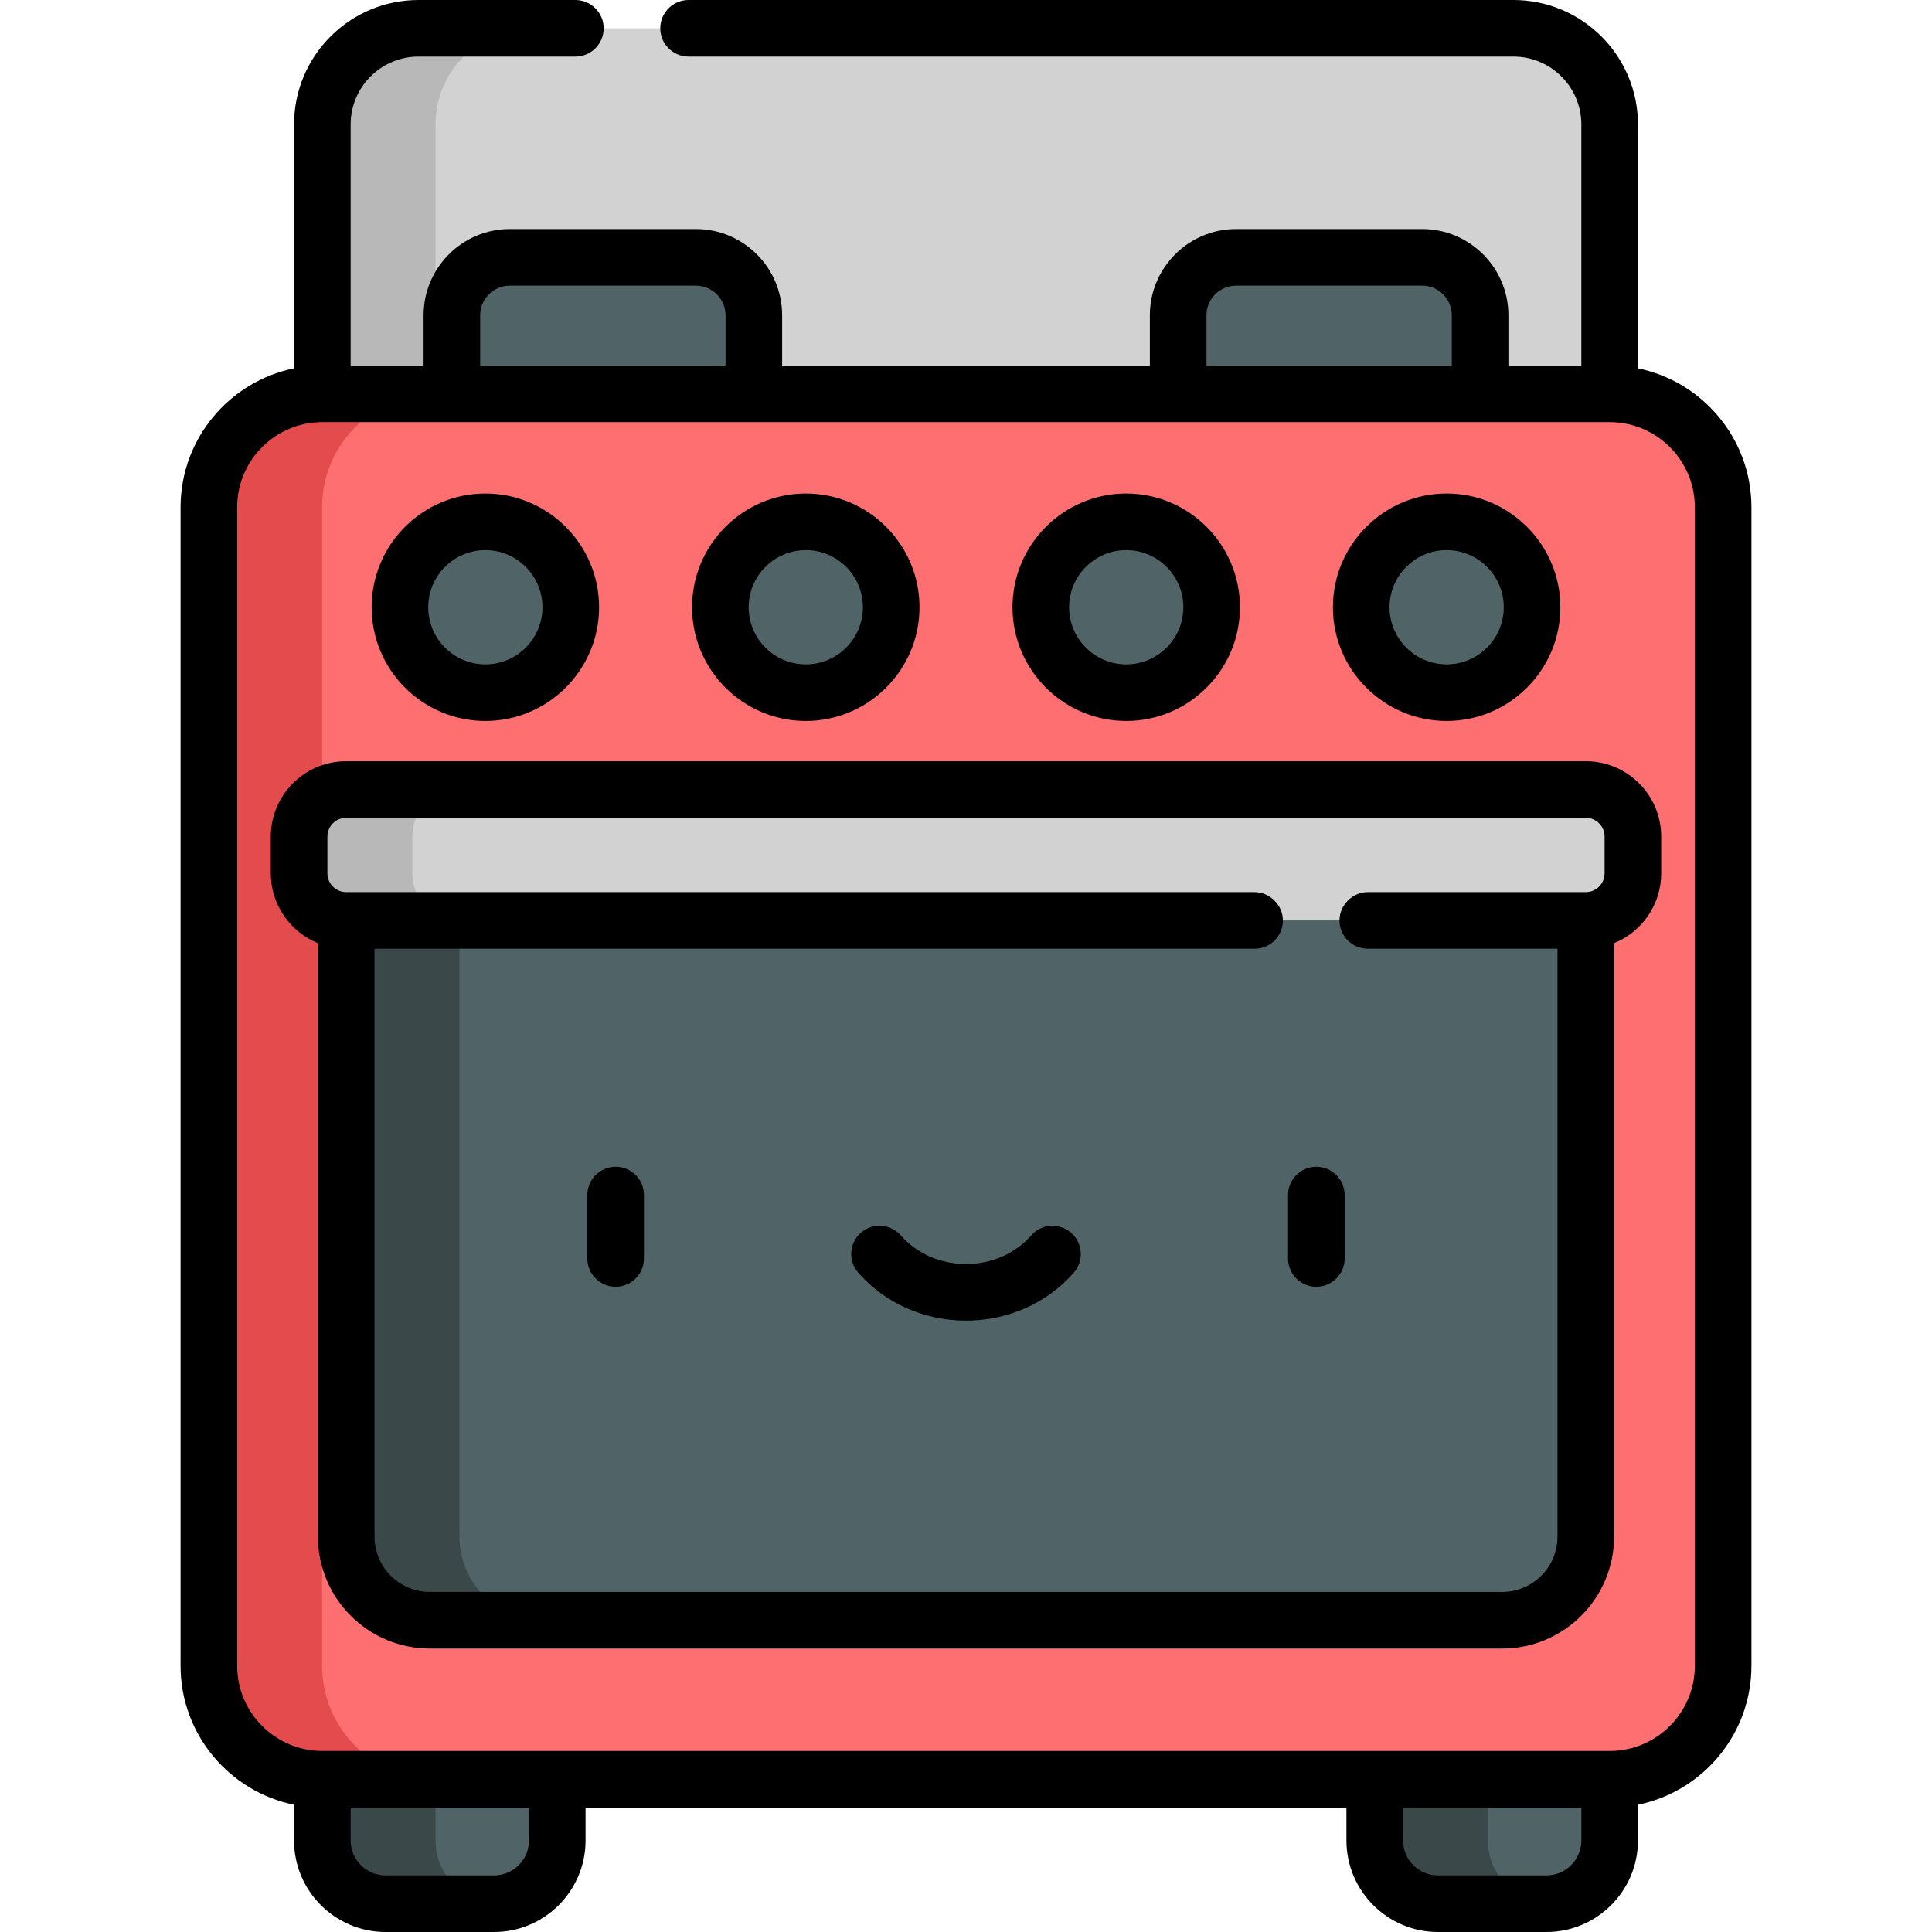 <?xml version="1.0" encoding="iso-8859-1"?>
<!-- Generator: Adobe Illustrator 19.0.0, SVG Export Plug-In . SVG Version: 6.00 Build 0)  -->
<svg xmlns="http://www.w3.org/2000/svg" xmlns:xlink="http://www.w3.org/1999/xlink" version="1.1" id="Layer_1" x="0px" y="0px" viewBox="0 0 512 512" style="enable-background:new 0 0 512 512;" xml:space="preserve" width="512" height="512">
<g>
	<g>
		<path style="fill:#506366;" d="M85.424,456.782v30.967c0,9.251,7.5,16.751,16.751,16.751h28.753c9.251,0,16.751-7.5,16.751-16.751    v-30.967H85.424z"/>
		<path style="fill:#3A484A;" d="M115.424,487.749v-30.967h-30v30.967c0,9.251,7.5,16.75,16.751,16.75h28.753    c0.21,0,0.415-0.023,0.623-0.031C122.592,504.138,115.424,496.79,115.424,487.749z"/>
		<path style="fill:#506366;" d="M426.575,456.782v30.967c0,9.251-7.5,16.751-16.751,16.751h-28.753    c-9.251,0-16.751-7.5-16.751-16.751v-30.967H426.575z"/>
		<path style="fill:#3A484A;" d="M394.32,487.749v-30.967h-30v30.967c0,9.251,7.5,16.75,16.751,16.75h28.753    c0.21,0,0.415-0.023,0.623-0.031C401.488,504.138,394.32,496.79,394.32,487.749z"/>
		<path style="fill:#D2D2D2;" d="M401.09,7.5H110.91c-14.075,0-25.485,11.41-25.485,25.485v101.563h341.151V32.985    C426.575,18.91,415.165,7.5,401.09,7.5z"/>
		<path style="fill:#B8B8B8;" d="M140.91,7.5h-30c-14.075,0-25.485,11.41-25.485,25.485v101.563h30V32.985    C115.424,18.91,126.835,7.5,140.91,7.5z"/>
		<path style="fill:#506366;" d="M184.422,68.2h-49.313c-8.479,0-15.353,6.874-15.353,15.353v20.813l40.01,15.143l40.01-15.143    V83.553C199.775,75.074,192.901,68.2,184.422,68.2z"/>
		<path style="fill:#506366;" d="M327.578,68.2h49.313c8.479,0,15.353,6.874,15.353,15.353v20.813l-40.009,15.143l-40.01-15.143    V83.553C312.225,75.074,319.099,68.2,327.578,68.2z"/>
		<path style="fill:#FD6F71;" d="M426.575,104.366H85.424c-16.608,0-30.071,13.463-30.071,30.071v307.019    c0,16.608,13.463,30.071,30.071,30.071h341.151c16.608,0,30.071-13.463,30.071-30.071V134.437    C456.647,117.829,443.183,104.366,426.575,104.366z"/>
		<path style="fill:#E34B4C;" d="M85.353,441.456V134.437c0-16.608,13.463-30.071,30.071-30.071h-30    c-16.608,0-30.071,13.463-30.071,30.071v307.019c0,16.608,13.463,30.071,30.071,30.071h30    C98.817,471.528,85.353,458.064,85.353,441.456z"/>
		<g>
			<circle style="fill:#506366;" cx="128.625" cy="160.926" r="22.637"/>
			<circle style="fill:#506366;" cx="213.542" cy="160.926" r="22.637"/>
			<circle style="fill:#506366;" cx="298.458" cy="160.926" r="22.637"/>
			<circle style="fill:#506366;" cx="383.375" cy="160.926" r="22.637"/>
		</g>
		<path style="fill:#506366;" d="M256,226.576L91.753,243.927v163.292c0,12.239,9.922,22.161,22.161,22.161h284.171    c12.239,0,22.161-9.922,22.161-22.161V243.927L256,226.576z"/>
		<path style="fill:#3A484A;" d="M121.753,407.219V243.927L271,228.161l-15-1.584L91.753,243.927v163.292    c0,12.239,9.922,22.161,22.161,22.161h30C131.675,429.38,121.753,419.458,121.753,407.219z"/>
		<path style="fill:#D2D2D2;" d="M420.246,209.226H91.753c-6.896,0-12.487,5.591-12.487,12.487v9.728    c0,6.896,5.591,12.487,12.487,12.487h328.493c6.896,0,12.487-5.591,12.487-12.487v-9.728    C432.733,214.816,427.143,209.226,420.246,209.226z"/>
		<path style="fill:#B8B8B8;" d="M109.266,231.44v-9.728c0-6.896,5.591-12.487,12.487-12.487h-30    c-6.896,0-12.487,5.59-12.487,12.487v9.728c0,6.896,5.591,12.487,12.487,12.487h30    C114.857,243.927,109.266,238.337,109.266,231.44z"/>
	</g>
	<g>
		<path d="M128.625,191.063c16.618,0,30.137-13.52,30.137-30.137c0-16.618-13.519-30.137-30.137-30.137    s-30.137,13.519-30.137,30.137C98.488,177.543,112.007,191.063,128.625,191.063z M128.625,145.79    c8.346,0,15.137,6.791,15.137,15.137s-6.791,15.137-15.137,15.137s-15.137-6.791-15.137-15.137S120.279,145.79,128.625,145.79z"/>
		<path d="M213.541,191.063c16.618,0,30.137-13.52,30.137-30.137c0-16.618-13.519-30.137-30.137-30.137    s-30.137,13.519-30.137,30.137C183.405,177.543,196.924,191.063,213.541,191.063z M213.541,145.79    c8.346,0,15.137,6.791,15.137,15.137s-6.791,15.137-15.137,15.137s-15.137-6.791-15.137-15.137S205.195,145.79,213.541,145.79z"/>
		<path d="M298.458,191.063c16.618,0,30.137-13.52,30.137-30.137c0-16.618-13.519-30.137-30.137-30.137    s-30.137,13.519-30.137,30.137C268.321,177.543,281.84,191.063,298.458,191.063z M298.458,145.79    c8.346,0,15.137,6.791,15.137,15.137s-6.791,15.137-15.137,15.137s-15.137-6.791-15.137-15.137S290.112,145.79,298.458,145.79z"/>
		<path d="M383.374,191.063c16.618,0,30.137-13.52,30.137-30.137c0-16.618-13.519-30.137-30.137-30.137    s-30.137,13.519-30.137,30.137C353.238,177.543,366.757,191.063,383.374,191.063z M383.374,145.79    c8.346,0,15.137,6.791,15.137,15.137s-6.791,15.137-15.137,15.137s-15.137-6.791-15.137-15.137S375.028,145.79,383.374,145.79z"/>
		<path d="M163.152,309.205c-4.142,0-7.5,3.357-7.5,7.5v16.804c0,4.142,3.358,7.5,7.5,7.5s7.5-3.358,7.5-7.5v-16.804    C170.652,312.563,167.294,309.205,163.152,309.205z"/>
		<path d="M348.847,309.205c-4.142,0-7.5,3.357-7.5,7.5v16.804c0,4.142,3.358,7.5,7.5,7.5s7.5-3.358,7.5-7.5v-16.804    C356.347,312.563,352.99,309.205,348.847,309.205z"/>
		<path d="M283.852,326.693c-3.119-2.726-7.857-2.408-10.583,0.711c-4.208,4.813-10.502,7.575-17.269,7.575    s-13.062-2.761-17.27-7.575c-2.727-3.119-7.464-3.437-10.583-0.711c-3.119,2.726-3.437,7.464-0.711,10.583    c7.057,8.073,17.468,12.703,28.563,12.703s21.506-4.63,28.563-12.703C287.289,334.157,286.97,329.419,283.852,326.693z"/>
		<path d="M464.147,441.457v-307.02c0-18.149-12.936-33.332-30.071-36.817V32.985C434.075,14.797,419.278,0,401.09,0H182.479    c-4.142,0-7.5,3.358-7.5,7.5s3.358,7.5,7.5,7.5H401.09c9.917,0,17.985,8.068,17.985,17.985v63.881h-19.332V83.553    c0-12.601-10.251-22.853-22.853-22.853h-49.313c-12.601,0-22.853,10.252-22.853,22.853v13.313h-97.45V83.553    c0-12.601-10.252-22.853-22.853-22.853h-49.313c-12.601,0-22.853,10.252-22.853,22.853v13.313H92.924V32.985    c0-9.917,8.068-17.985,17.985-17.985h41.569c4.142,0,7.5-3.358,7.5-7.5s-3.358-7.5-7.5-7.5h-41.569    C92.721,0,77.924,14.797,77.924,32.985V97.62c-17.135,3.485-30.071,18.668-30.071,36.817v307.02    c0,18.149,12.936,33.332,30.071,36.817v9.475c0,13.372,10.879,24.251,24.251,24.251h28.753c13.372,0,24.251-10.879,24.251-24.251    v-8.722h201.641v8.722c0,13.372,10.879,24.251,24.25,24.251h28.753c13.372,0,24.251-10.879,24.251-24.251v-9.475    C451.211,474.789,464.147,459.605,464.147,441.457z M319.725,83.553c0-4.33,3.523-7.853,7.853-7.853h49.313    c4.33,0,7.853,3.523,7.853,7.853v13.313h-65.019V83.553z M127.256,83.553c0-4.33,3.523-7.853,7.853-7.853h49.313    c4.33,0,7.853,3.523,7.853,7.853v13.313h-65.019V83.553z M140.179,487.749c0,5.101-4.15,9.251-9.251,9.251h-28.753    c-5.101,0-9.251-4.15-9.251-9.251v-8.722h47.255V487.749z M419.075,487.749c0,5.101-4.15,9.251-9.251,9.251h-28.753    c-5.101,0-9.25-4.15-9.25-9.251v-8.722h47.255V487.749z M449.147,441.457c0,12.446-10.125,22.571-22.571,22.571H85.424    c-12.446,0-22.571-10.125-22.571-22.571v-307.02c0-12.446,10.125-22.571,22.571-22.571h341.151    c12.446,0,22.571,10.125,22.571,22.571V441.457z"/>
		<path d="M420.246,201.726H91.753c-11.021,0-19.987,8.966-19.987,19.987v9.728c0,8.368,5.174,15.54,12.487,18.514v157.265    c0,16.355,13.306,29.661,29.661,29.661h284.171c16.355,0,29.661-13.306,29.661-29.661V249.954    c7.313-2.974,12.487-10.146,12.487-18.514v-9.728C440.233,210.691,431.267,201.726,420.246,201.726z M412.746,407.219    c0,8.084-6.577,14.661-14.661,14.661H113.914c-8.084,0-14.661-6.577-14.661-14.661V251.427h233.226c4.142,0,7.5-3.358,7.5-7.5    c0-4.029-3.465-7.5-7.5-7.5H91.753c-2.75,0-4.987-2.237-4.987-4.987v-9.728c0-2.75,2.237-4.987,4.987-4.987h328.493    c2.75,0,4.987,2.237,4.987,4.987v9.728c0,2.75-2.237,4.987-4.987,4.987h-57.768c-4.046,0-7.5,3.449-7.5,7.5    c0,4.142,3.358,7.5,7.5,7.5h50.268V407.219z"/>
	</g>
</g>















</svg>
